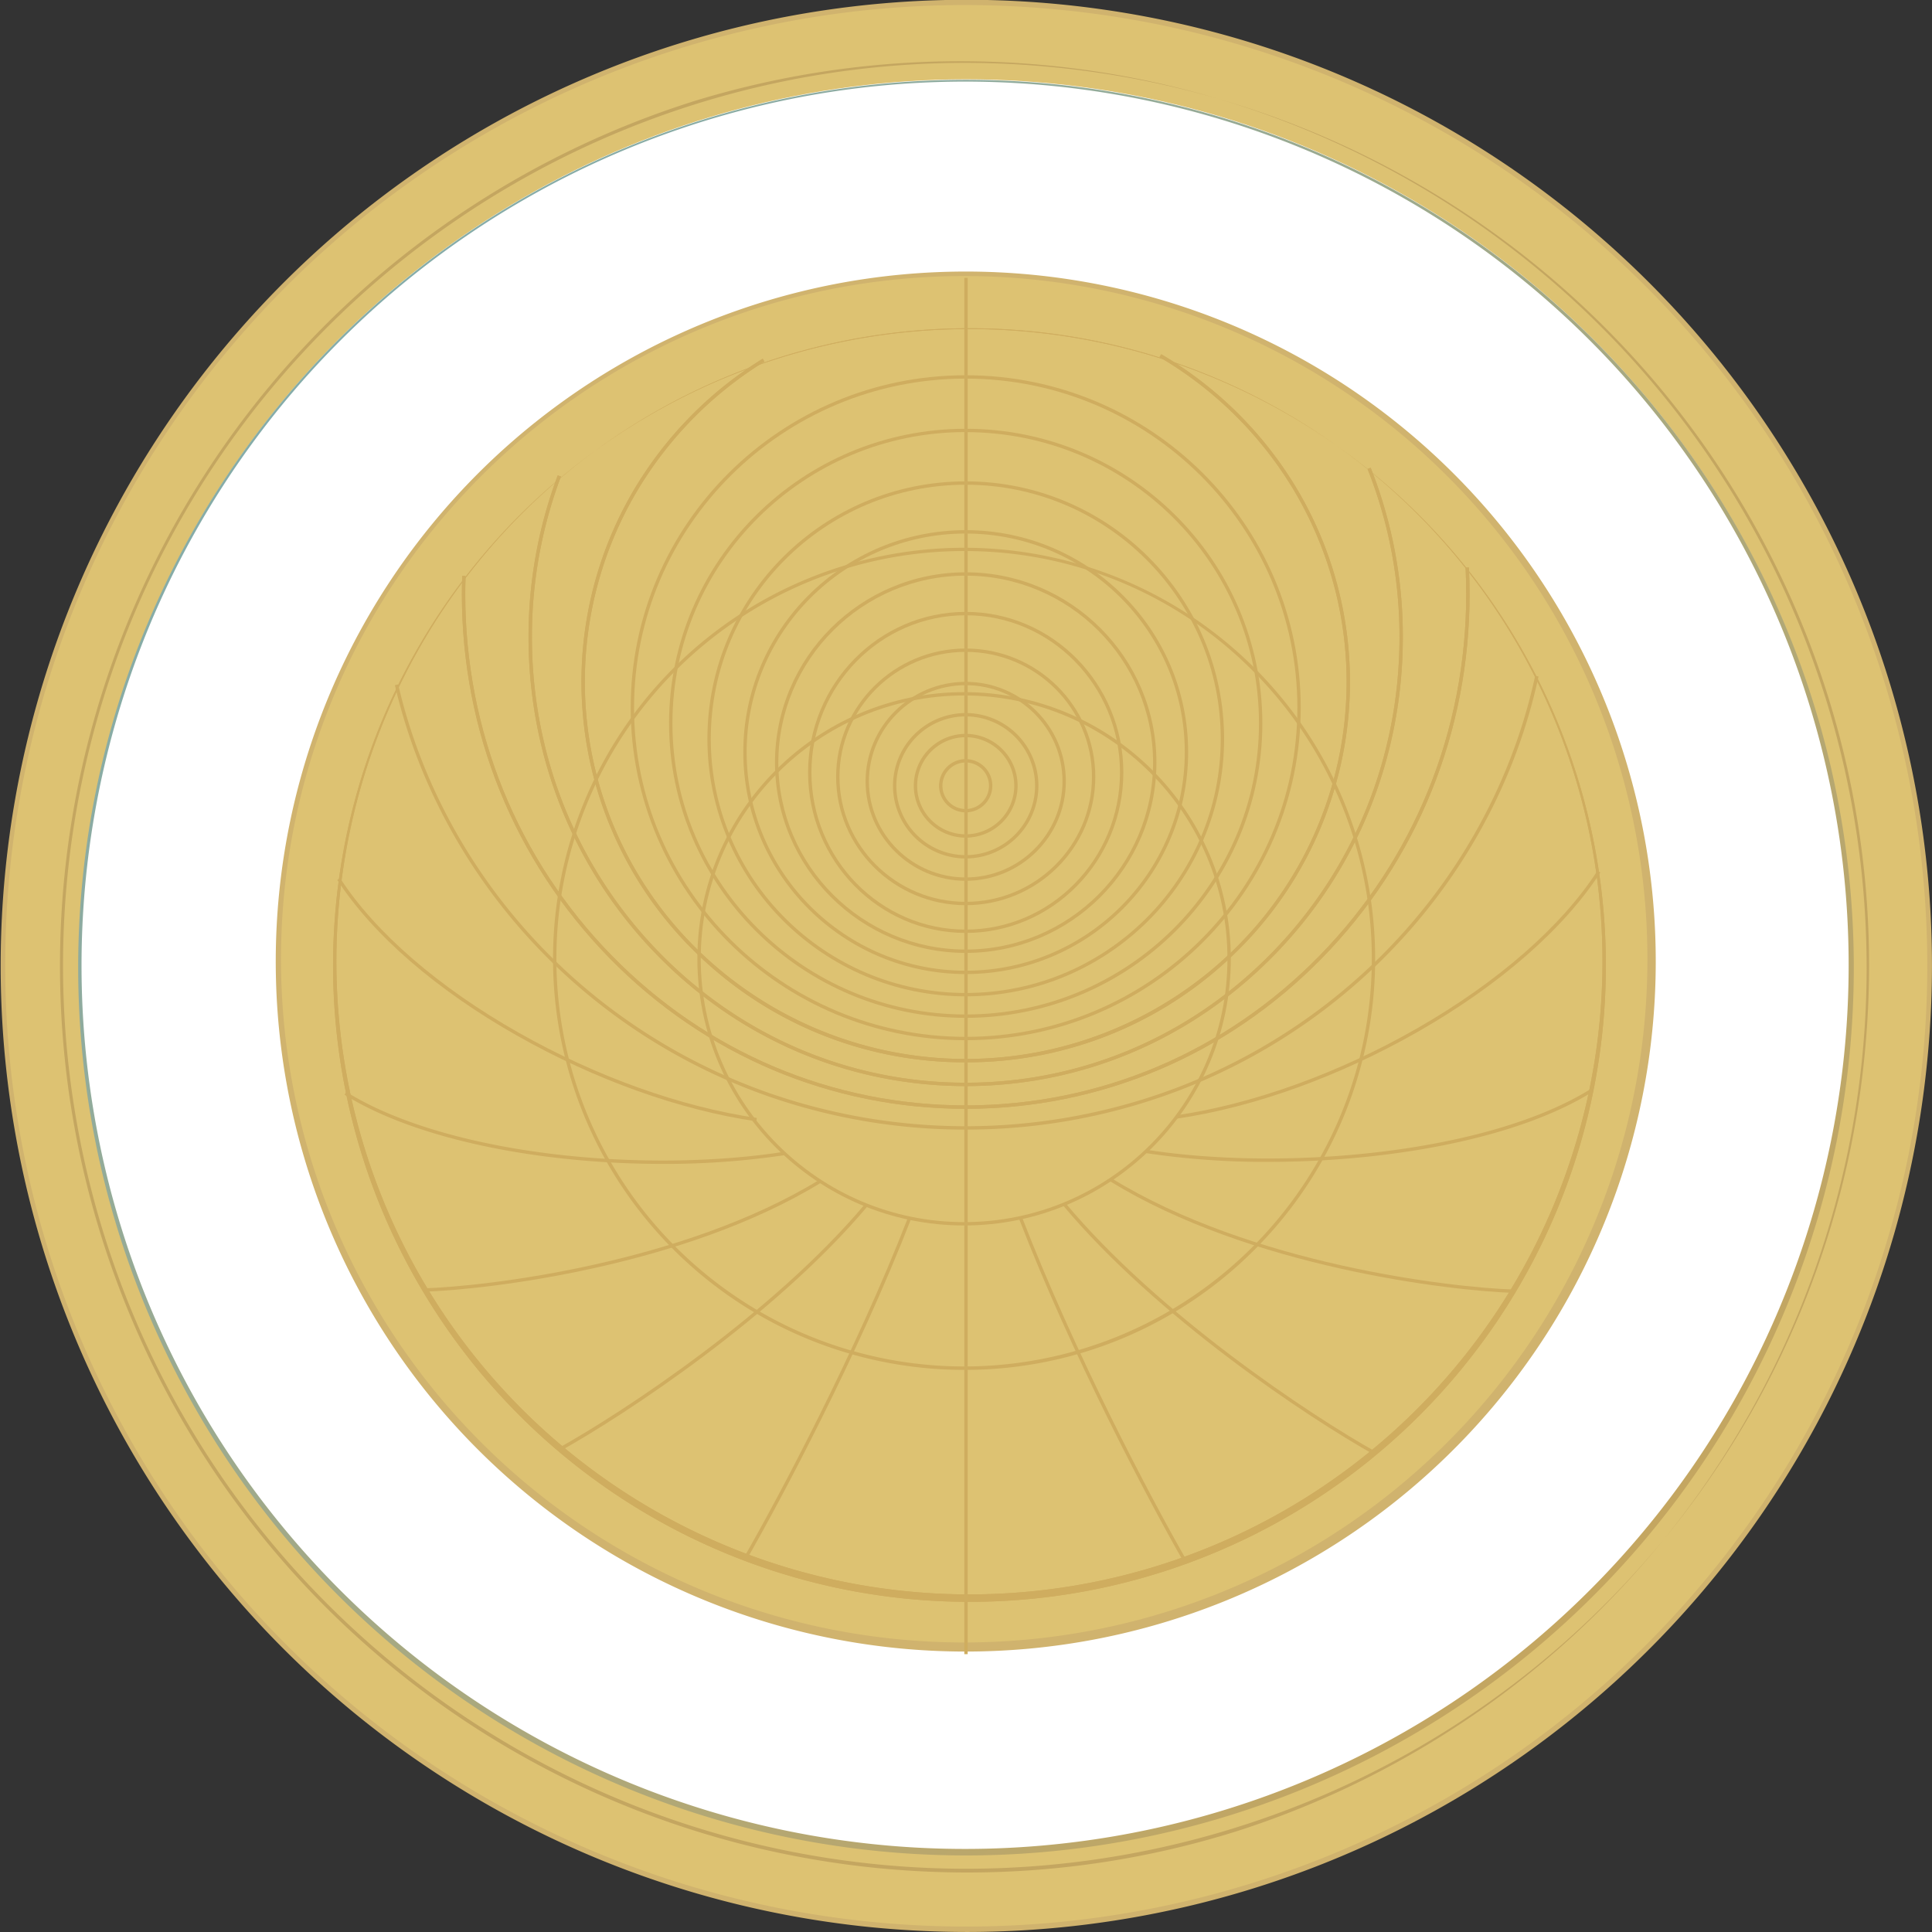 <svg xmlns="http://www.w3.org/2000/svg" xmlns:xlink="http://www.w3.org/1999/xlink" viewBox="0 0 1149.01 1149.01"><rect x="0" y="0" width="1149.01" height="1149.01" fill="#333333" stroke="none"/><defs><style>.cls-1{fill:#ddc272;}.cls-2{fill:#d0b36e;}.cls-3{fill:#fff;}.cls-4{fill:url(#linear-gradient);}.cls-5{fill:url(#radial-gradient);}.cls-6{fill:#cfad5f;}.cls-7{fill:#c4a660;}</style><linearGradient id="linear-gradient" x1="-7556.12" y1="3119.1" x2="-7027.17" y2="2202.93" gradientTransform="translate(-342.54 -7133.16) rotate(-76.74)" gradientUnits="userSpaceOnUse"><stop offset="0" stop-color="#c4a660"/><stop offset="1" stop-color="#85aca9"/></linearGradient><radialGradient id="radial-gradient" cx="574.5" cy="571.38" r="410.84" gradientUnits="userSpaceOnUse"><stop offset="0" stop-color="#c4a660"/><stop offset="0.01" stop-color="#c4a660"/><stop offset="0.46" stop-color="#cdb06b"/><stop offset="1" stop-color="#d0b36e"/></radialGradient></defs><title>compass_v02</title><g id="Layer_2" data-name="Layer 2"><g id="Layer_1-2" data-name="Layer 1"><circle class="cls-1" cx="574.5" cy="574.51" r="572.94"/><path class="cls-2" d="M575.47,1149q-28.32,0-56.83-2.78A574.6,574.6,0,0,1,403.44,26a574.29,574.29,0,0,1,742.79,604.4l-1.5-.15,1.5.15A574.05,574.05,0,0,1,575.47,1149ZM573.54,3A571,571,0,0,0,5.77,518.94,571.59,571.59,0,0,0,1076.92,847.08,571.28,571.28,0,0,0,630.08,5.77Q601.71,3,573.54,3Z"/><circle class="cls-3" cx="574.5" cy="574.51" r="527.33"/><path class="cls-4" d="M574.86,1103.48a528,528,0,1,1,88.2-7.48A529.08,529.08,0,0,1,574.86,1103.48ZM574.15,48.53A525.7,525.7,0,0,0,127.3,851.09,525.54,525.54,0,1,0,574.15,48.53Z"/><circle class="cls-1" cx="574.5" cy="571.38" r="409.15"/><path class="cls-5" d="M574.41,982.22a410.36,410.36,0,1,1,38.34-1.8Q593.55,982.22,574.41,982.22Zm-390-534.28,1.49.47a406.32,406.32,0,1,0,78.4-141.59,405.1,405.1,0,0,0-78.4,141.59Z"/><path class="cls-6" d="M574.33,483.14a15.84,15.84,0,1,1,15.84-15.83A15.85,15.85,0,0,1,574.33,483.14Zm0-29.67a13.84,13.84,0,1,0,13.84,13.84A13.85,13.85,0,0,0,574.33,453.47Z"/><path class="cls-6" d="M574.33,498.18a30.87,30.87,0,1,1,30.87-30.87A30.91,30.91,0,0,1,574.33,498.18Zm0-59.74a28.87,28.87,0,1,0,28.87,28.87A28.9,28.9,0,0,0,574.33,438.44Z"/><path class="cls-6" d="M574.33,510.56a43.25,43.25,0,1,1,43.25-43.25A43.3,43.3,0,0,1,574.33,510.56Zm0-84.5a41.25,41.25,0,1,0,41.25,41.25A41.3,41.3,0,0,0,574.33,426.06Z"/><path class="cls-6" d="M574.33,523.84c-32.84,0-59.55-26.54-59.55-59.17s26.71-59.17,59.55-59.17,59.56,26.54,59.56,59.17S607.17,523.84,574.33,523.84Zm0-116.34c-31.73,0-57.55,25.64-57.55,57.17s25.82,57.17,57.55,57.17,57.56-25.65,57.56-57.17S606.07,407.5,574.33,407.5Z"/><path class="cls-6" d="M574.33,538.34c-42.5,0-77.07-34.24-77.07-76.33s34.57-76.32,77.07-76.32,77.08,34.24,77.08,76.32S616.83,538.34,574.33,538.34Zm0-150.65c-41.39,0-75.07,33.34-75.07,74.32s33.68,74.33,75.07,74.33S649.41,503,649.41,462,615.73,387.69,574.33,387.69Z"/><path class="cls-6" d="M574.33,554.85c-51.69,0-93.75-42.83-93.75-95.47s42.06-95.47,93.75-95.47,93.75,42.83,93.75,95.47S626,554.85,574.33,554.85Zm0-188.94c-50.59,0-91.75,41.93-91.75,93.47s41.16,93.47,91.75,93.47,91.75-41.93,91.75-93.47S624.92,365.91,574.33,365.91Z"/><path class="cls-6" d="M574.33,566.72c-62.54,0-113.43-50.77-113.43-113.18s50.89-113.18,113.43-113.18,113.43,50.78,113.43,113.18S636.88,566.72,574.33,566.72Zm0-224.36c-61.44,0-111.43,49.88-111.43,111.18s50,111.18,111.43,111.18,111.43-49.88,111.43-111.18S635.77,342.36,574.33,342.36Z"/><path class="cls-6" d="M574.33,579.3c-72.94,0-132.28-59.21-132.28-132s59.34-132,132.28-132,132.29,59.21,132.29,132S647.27,579.3,574.33,579.3Zm0-262c-71.84,0-130.28,58.31-130.28,130s58.44,130,130.28,130,130.29-58.31,130.29-130S646.17,317.31,574.33,317.31Z"/><path class="cls-6" d="M574.33,592.55c-84.7,0-153.61-68.69-153.61-153.13s68.91-153.14,153.61-153.14S728,355,728,439.42,659,592.55,574.33,592.55Zm0-304.27c-83.6,0-151.61,67.8-151.61,151.14s68,151.13,151.61,151.13S726,522.76,726,439.42,657.93,288.28,574.33,288.28Z"/><path class="cls-6" d="M574.33,605.34c-97.28,0-176.42-78.59-176.42-175.19S477.05,255,574.33,255s176.42,78.59,176.42,175.19S671.61,605.34,574.33,605.34Zm0-348.38c-96.17,0-174.42,77.7-174.42,173.19s78.25,173.19,174.42,173.19,174.42-77.69,174.42-173.19S670.51,257,574.33,257Z"/><path class="cls-6" d="M574.33,618.64c-109.86,0-199.24-88.7-199.24-197.73s89.38-197.74,199.24-197.74,199.25,88.71,199.25,197.74S684.2,618.64,574.33,618.64Zm0-393.47c-108.76,0-197.24,87.81-197.24,195.74s88.48,195.73,197.24,195.73,197.25-87.8,197.25-195.73S683.09,225.17,574.33,225.17Z"/><path class="cls-6" d="M573.35,728.82c-87.45,0-158.6-71.15-158.6-158.6s71.15-158.6,158.6-158.6S732,482.77,732,570.22,660.81,728.82,573.35,728.82Zm0-315.2c-86.35,0-156.6,70.25-156.6,156.6s70.25,156.6,156.6,156.6S730,656.57,730,570.22,659.7,413.62,573.35,413.62Z"/><path class="cls-6" d="M573.35,814.71A244.47,244.47,0,1,1,746.24,743.1,242.89,242.89,0,0,1,573.35,814.71Zm0-487a242.48,242.48,0,1,0,171.47,71A240.89,240.89,0,0,0,573.35,327.73Z"/><path class="cls-6" d="M576.07,952.65a378.48,378.48,0,1,1,147.8-29.84A377.33,377.33,0,0,1,576.07,952.65Zm0-757.42a376.5,376.5,0,1,0,147,29.68A375.45,375.45,0,0,0,576.07,195.23Z"/><path class="cls-6" d="M574.33,671.8a354.61,354.61,0,0,1-118-20A349,349,0,0,1,355.7,596.41C295,548.49,252.06,481.4,234.86,407.49l1.95-.45c17.09,73.46,59.76,140.16,120.12,187.8A347.48,347.48,0,0,0,457,649.9a355.63,355.63,0,0,0,235.84-.44,347,347,0,0,0,100.87-56.22C854.52,544.54,896.87,476.6,913,401.92l2,.42c-16.23,75.13-58.83,143.48-120,192.46a349.06,349.06,0,0,1-101.45,56.55A354.6,354.6,0,0,1,574.33,671.8Z"/><path class="cls-6" d="M574.33,659.44c-80,0-155.29-31.84-211.88-89.66S274.69,435.1,274.69,353.35c0-3.28.07-6.73.21-10.86l2,.07c-.14,4.11-.21,7.54-.21,10.79,0,81.23,31,157.6,87.19,215s131,89.06,210.45,89.06,154.24-31.63,210.46-89.06S872,434.58,872,353.35c0-5.2-.13-10.5-.39-15.75l2-.1c.26,5.28.39,10.61.39,15.85,0,81.75-31.16,158.62-87.75,216.43S654.37,659.44,574.33,659.44Z"/><path class="cls-6" d="M574.33,659.44c-80,0-155.29-31.84-211.88-89.66S274.69,435.1,274.69,353.35c0-3.28.07-6.73.21-10.86l2,.07c-.14,4.11-.21,7.54-.21,10.79,0,81.23,31,157.6,87.19,215s131,89.06,210.45,89.06,154.24-31.63,210.46-89.06S872,434.58,872,353.35c0-5.2-.13-10.5-.39-15.75l2-.1c.26,5.28.39,10.61.39,15.85,0,81.75-31.16,158.62-87.75,216.43S654.37,659.44,574.33,659.44Z"/><path class="cls-6" d="M574.33,645.92c-69.45,0-134.74-27.79-183.85-78.24s-76.14-117.51-76.14-188.84a272.51,272.51,0,0,1,17.37-96.14l1.88.7a270.41,270.41,0,0,0-17.25,95.44c0,70.81,26.84,137.38,75.58,187.45s113.51,77.63,182.41,77.63S708,616.35,756.75,566.29s75.57-116.64,75.57-187.45a270.05,270.05,0,0,0-19-99.93l1.86-.73a271.87,271.87,0,0,1,19.12,100.66c0,71.33-27,138.4-76.14,188.84S643.78,645.92,574.33,645.92Z"/><path class="cls-6" d="M574.33,645.92c-69.45,0-134.74-27.79-183.85-78.24s-76.14-117.51-76.14-188.84a272.51,272.51,0,0,1,17.37-96.14l1.88.7a270.41,270.41,0,0,0-17.25,95.44c0,70.81,26.84,137.38,75.58,187.45s113.51,77.63,182.41,77.63S708,616.35,756.75,566.29s75.57-116.64,75.57-187.45a270.05,270.05,0,0,0-19-99.93l1.86-.73a271.87,271.87,0,0,1,19.12,100.66c0,71.33-27,138.4-76.14,188.84S643.78,645.92,574.33,645.92Z"/><path class="cls-6" d="M574.33,631.78a228.13,228.13,0,0,1-161.58-66.27A224.67,224.67,0,0,1,375.44,294a228.83,228.83,0,0,1,78.16-80.65l1,1.7A226.9,226.9,0,0,0,377.17,295a222.7,222.7,0,0,0,37,269.1,228.14,228.14,0,0,0,320.36,0A222.67,222.67,0,0,0,770.2,292.76a226.91,226.91,0,0,0-80.61-80.38l1-1.72a228.68,228.68,0,0,1,81.32,81.09,224.65,224.65,0,0,1-36,273.76A228.16,228.16,0,0,1,574.33,631.78Z"/><path class="cls-6" d="M574.33,631.78a228.13,228.13,0,0,1-161.58-66.27A224.67,224.67,0,0,1,375.44,294a228.83,228.83,0,0,1,78.16-80.65l1,1.7A226.9,226.9,0,0,0,377.17,295a222.7,222.7,0,0,0,37,269.1,228.14,228.14,0,0,0,320.36,0A222.67,222.67,0,0,0,770.2,292.76a226.91,226.91,0,0,0-80.61-80.38l1-1.72a228.68,228.68,0,0,1,81.32,81.09,224.65,224.65,0,0,1-36,273.76A228.16,228.16,0,0,1,574.33,631.78Z"/><path class="cls-6" d="M449.8,666.88c-45.44-6.62-96-24.72-142.36-51-47.71-27-85.65-59.86-106.83-92.52l1.67-1.09c21,32.39,58.71,65,106.14,91.87,46.16,26.13,96.47,44.14,141.67,50.73Z"/><path class="cls-6" d="M394.15,692.2a550,550,0,0,1-67.6-4.14c-50.45-6.32-93.64-19.46-121.63-37l1.07-1.69c27.74,17.39,70.64,30.42,120.8,36.7,46.77,5.86,97.61,5.47,139.49-1.07l.3,2A477.44,477.44,0,0,1,394.15,692.2Z"/><path class="cls-6" d="M252,768.21l-.06-2c38-1.14,154.28-15,235.28-64.5l1,1.7C406.89,753.18,290.13,767.06,252,768.21Z"/><path class="cls-6" d="M333,863.05l-1-1.75c39.2-21.82,127.77-80.25,182.43-145.21l1.53,1.29C461.11,782.56,372.28,841.16,333,863.05Z"/><path class="cls-6" d="M443.92,927.71l-1.73-1C462.45,891.59,509,804.06,540,724.12l1.86.72C510.79,804.9,464.21,892.55,443.92,927.71Z"/><path class="cls-6" d="M700,665.27l-.29-2c45.74-6.71,96.59-25.09,143.19-51.75,47.78-27.34,85.85-60.62,107.18-93.71l1.68,1.08c-21.5,33.35-59.81,66.87-107.87,94.37C797,640.07,745.94,658.53,700,665.27Z"/><path class="cls-6" d="M754.09,691a476.07,476.07,0,0,1-72.79-5.25l.31-2c81.54,12.81,203,2.64,265.18-36.57l1.07,1.69C902.12,677.77,824.52,691,754.09,691Z"/><path class="cls-6" d="M900.76,768.93c-38.82-1.18-157.71-15.4-240.56-66.39l1-1.71c82.48,50.77,200.9,64.93,239.57,66.1Z"/><path class="cls-6" d="M817.58,865.35C777.75,843,687.72,783.26,632.14,716.79l1.53-1.28c55.4,66.24,145.16,125.84,184.89,148.1Z"/><path class="cls-6" d="M704.31,929.57c-21.89-38.19-67.26-124.37-98.43-205.17l1.86-.72c31.14,80.69,76.44,166.76,98.3,204.89Z"/><rect class="cls-6" x="573.5" y="165.24" width="2" height="818.52"/><path class="cls-6" d="M576.07,952.65a378.48,378.48,0,1,1,147.8-29.84A377.33,377.33,0,0,1,576.07,952.65Zm0-757.42a376.5,376.5,0,1,0,147,29.68A375.45,375.45,0,0,0,576.07,195.23Z"/><path class="cls-7" d="M575.41,1113.62q-26.56,0-53.33-2.61A539.2,539.2,0,0,1,414,59.76,539.2,539.2,0,0,1,735,1089.25,533.72,533.72,0,0,1,575.41,1113.62ZM573.6,37.39A536.63,536.63,0,0,0,40,522.28a537.2,537.2,0,0,0,1006.7,308.4A533.66,533.66,0,0,0,1109,626.73l1,.1-1-.1A536.61,536.61,0,0,0,626.73,40Q600.09,37.38,573.6,37.39Z"/></g></g></svg>